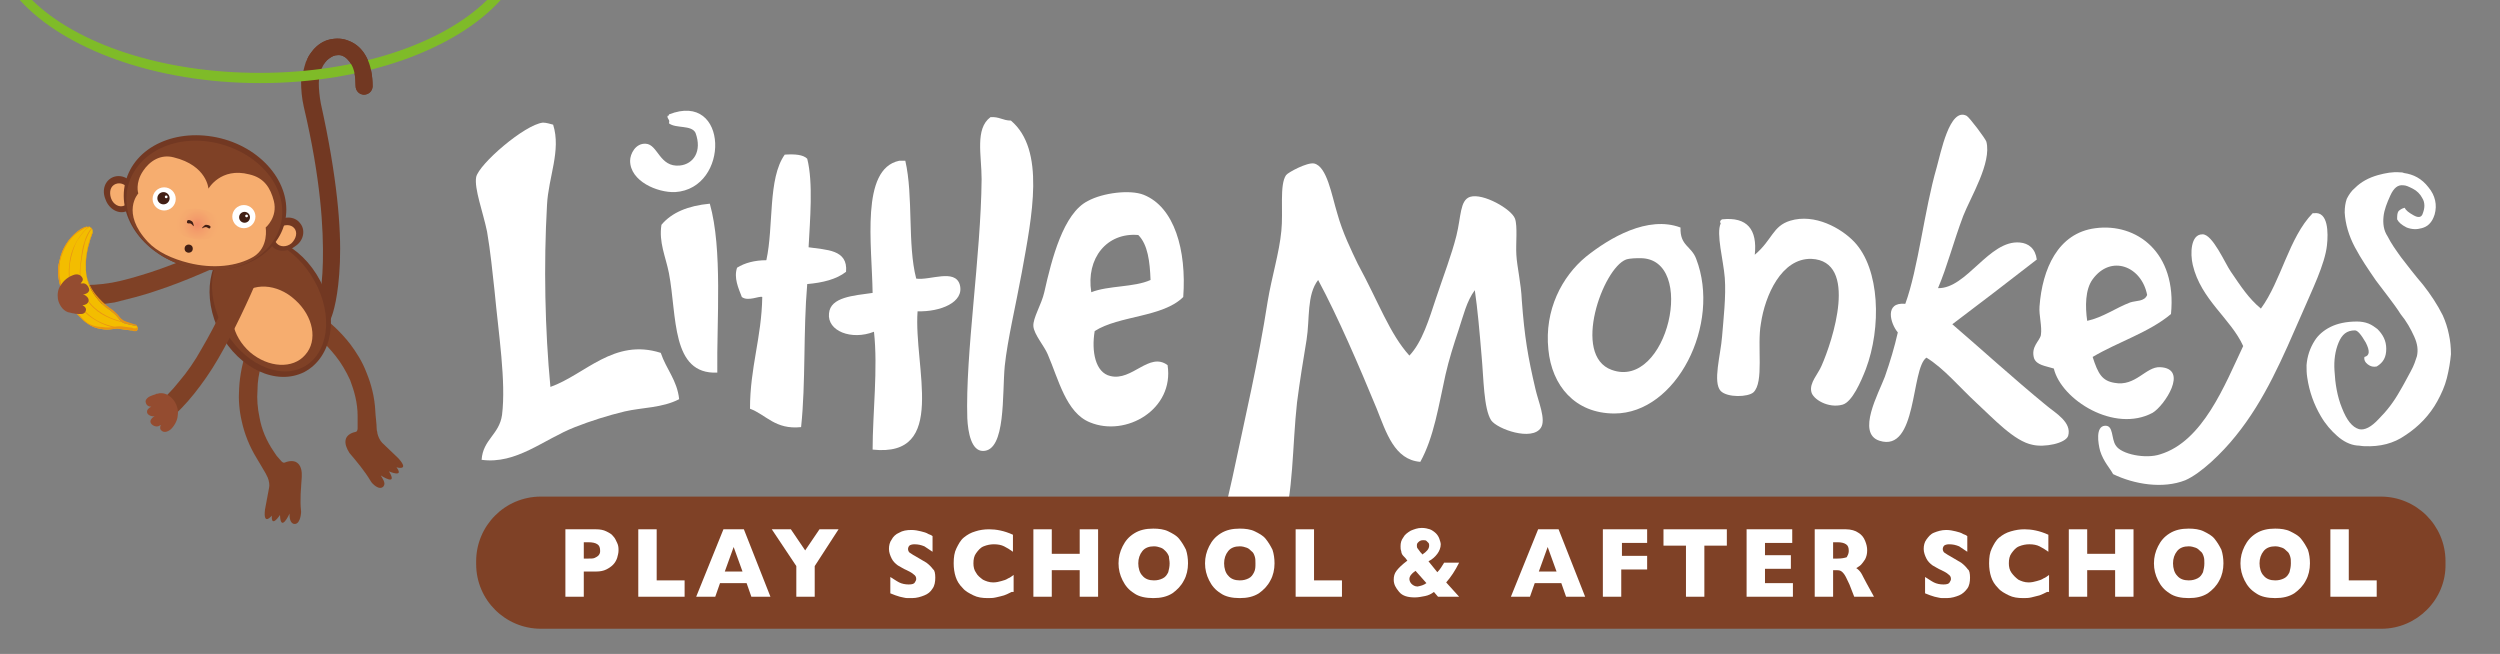<?xml version="1.0" encoding="utf-8"?>
<!-- Generator: Adobe Illustrator 24.1.0, SVG Export Plug-In . SVG Version: 6.00 Build 0)  -->
<svg version="1.1" id="Layer_1" xmlns="http://www.w3.org/2000/svg" xmlns:xlink="http://www.w3.org/1999/xlink" x="0px" y="0px"
	 viewBox="0 0 367 96" style="enable-background:new 0 0 367 96;" xml:space="preserve">
<rect x="0" y="0" width="367" height="96" fill="#808080" stroke="none"/>
<style type="text/css">
	.st0{fill-rule:evenodd;clip-rule:evenodd;fill:#FFFFFF;}
	.st1{fill:#FFFFFF;}
	.st2{fill:#723822;}
	.st3{fill:#7F4126;}
	.st4{fill:#F6AD6F;}
	.st5{fill:#F3BD00;}
	.st6{fill:#E99413;}
	.st7{fill:#944C30;}
	.st8{fill:url(#SVGID_1_);}
	.st9{fill:#421F14;}
	.st10{fill:#7FBB28;}
</style>
<g>
	<g>
		<path class="st0" d="M102.1,19.5c-0.6-1.2-2.9-0.6-3.9-1.4c0.2-0.6-0.3-0.6-0.2-1.1c0.2,0,0.2-0.1,0.2-0.2
			c8.8-3.5,9,10.9,0.9,11.4c-2.6,0.1-6.6-1.6-6.6-4.6c0-1,0.8-2.6,2.3-2.5c1.8,0.1,2,3.5,5,3.2C101.8,24.1,103.1,22.2,102.1,19.5z"
			/>
		<path class="st0" d="M145.4,17.2c1.3-0.1,1.8,0.5,3,0.5c5.1,4.3,3.1,14,1.6,22.3c-0.9,4.9-2.1,9.9-2.5,13.7
			c-0.4,4.1,0.2,12.5-3.2,12.5c-1.7,0-2.2-2.7-2.3-4.8c-0.3-9.5,2-23.8,2.1-35.1C144.1,22.8,143.1,18.9,145.4,17.2z"/>
		<path class="st0" d="M81.2,18.3c1.2,3.8-0.7,7.7-0.9,11.8c-0.5,8.8-0.3,18.3,0.5,26.7c5.1-1.8,9.3-7.2,16.2-5
			c0.8,2.4,2.4,4,2.7,6.8c-2.5,1.3-5.4,1.2-8,1.8c-2.5,0.6-5,1.4-7.3,2.3c-4.6,1.8-8.6,5.5-13.7,4.8c0.2-3,2.6-3.7,3-6.6
			c0.6-4.9-0.5-11.8-1.1-18.2C72.3,40,72,36.9,71.5,34c-0.6-2.9-1.9-6.3-1.6-8c0.4-1.9,7.1-7.7,9.8-8C80.2,18,80.8,18.2,81.2,18.3z"
			/>
		<path class="st0" d="M118.5,23.3c0.9,3.5,0.4,9.1,0.2,13c2.6,0.4,5.8,0.3,5.5,3.6c-1.4,1.1-3.4,1.6-5.7,1.8
			c-0.6,7-0.2,14.4-0.9,21c-3.8,0.4-5.1-1.8-7.5-2.7c0-6.1,1.7-10.4,1.8-16.4c-0.4-0.2-2.1,0.7-3,0c-0.5-1.3-1.2-2.8-0.7-4.3
			c1.1-0.7,2.6-1.1,4.3-1.1c1.1-5,0.2-12,2.7-15.5C116.7,22.6,117.9,22.7,118.5,23.3z"/>
		<path class="st0" d="M132,23.6c0.3,0,0.6,0,0.9,0c1.2,5.2,0.3,12.3,1.6,17.3c2,0.3,5.7-1.5,6.4,0.9c0.7,2.6-2.9,4-6.2,3.9
			c-0.6,8.2,4.5,21.5-6.6,20.3c0-5.3,0.8-11.9,0.2-17.3c-3.3,1.3-6.9-0.1-6.6-2.7c0.2-2.4,3.6-2.6,6.4-3
			C128,35.9,126.3,24.8,132,23.6z"/>
		<path class="st0" d="M173.7,43.6c-3,3-9.4,2.7-13,5c-0.5,3,0.1,6.1,2.3,6.6c3.2,0.8,5.7-3.6,8.4-1.6c1,6.5-6.1,10.6-11.4,8.4
			c-3.5-1.4-4.6-6.3-6.2-10c-0.5-1.2-2-2.9-2.1-4.1c-0.1-1.2,1.2-3.2,1.6-5c1.1-4.9,2.8-11.6,6.4-13.4c2.2-1.2,6.2-1.7,8.2-0.9
			C172.4,30.4,174.2,36.7,173.7,43.6z M160.2,42.9c2.5-1,6.3-0.7,8.7-1.8c-0.1-2.7-0.4-5.2-1.8-6.6
			C162.5,34.1,159.4,37.9,160.2,42.9z"/>
		<path class="st0" d="M104.2,29.9c1.9,6.7,1,17.2,1.1,24.8c-6.8,0.3-5.9-8.3-7.1-14.6c-0.5-2.5-1.5-4.5-1.1-7.1
			C98.6,31.2,101,30.2,104.2,29.9z"/>
	</g>
	<g>
		<path class="st0" d="M284.5,42.3c4.2,0.1,7.5-7.1,12-6.7c1.3,0.1,2.3,0.9,2.5,2.5c-4.1,3.2-8.3,6.4-12.4,9.5
			c4.2,3.6,8.9,7.9,13.9,12c1.2,1,3.7,2.4,3.1,4.4c-0.4,1.1-3.5,1.7-5.2,1.3c-2.7-0.5-5.8-3.9-8.2-6.1c-2.6-2.4-4.8-5.1-7.4-6.7
			c-2.3,1.6-1.3,14-6.9,12.2c-3.4-1.1-0.1-7,0.8-9.4c0.8-2.3,1.4-4.3,1.9-6.5c-1.1-1.3-2-4.5,1.1-4.2c1.9-5.2,2.8-13.8,4.6-20
			c0.6-2.1,1.9-8.9,4.4-7.6c0.4,0.2,2.8,3.4,2.9,3.8c0.8,3.1-2.3,8.1-3.4,10.9C286.7,35.7,285.9,39,284.5,42.3z"/>
		<path class="st0" d="M206.9,52.2c1.9-2,2.9-5.4,3.9-8.4c1.1-3.3,2.3-6.4,3-9.2s0.5-5.2,2-5.7c1.9-0.6,6.1,1.8,6.6,3.2
			c0.4,1.1,0.1,3.7,0.2,5.3c0.1,1.8,0.7,4.2,0.8,6.7c0.4,5.4,0.9,8.3,2,13c0.4,1.8,1.6,4.5,0.8,5.7c-1.3,2-6.4,0.2-7.3-1.1
			c-1.1-1.7-1.1-6.2-1.4-9.4c-0.3-3.6-0.6-7-1-9.7c-1.2,1.6-1.7,3.8-2.4,5.9c-0.7,2.1-1.4,4.3-1.9,6.5c-1,4.5-1.7,9.2-3.7,12.8
			c-3.8-0.3-5-4.3-6.4-7.8c-2.6-6.3-5.7-13.5-8.6-18.9c-1.7,2.2-1.2,5.7-1.7,8.8c-0.5,3-1,6.1-1.4,9.2c-0.7,6.3-0.5,13.3-2.2,18.7
			c-2.7,1.4-7.5,1-8.1-2.1c-0.3-1.6,0.4-3.5,0.8-5.5c1.9-9,3.8-17,5.2-26c0.6-3.6,1.7-7.1,2-10.3c0.3-2.8-0.3-6.8,0.7-8.2
			c0.3-0.4,3.1-1.9,4.1-1.7c1.9,0.4,2.6,4.7,3.4,7.3c0.8,2.9,2.1,5.5,3,7.4C202.4,44.4,204,49,206.9,52.2z"/>
		<path class="st0" d="M310.2,69.6c-0.4-0.8-1.4-1.8-1.9-3.4c-0.3-1.1-0.7-3.6,0.7-3.7c1.3-0.1,0.9,1.9,1.6,2.9
			c0.8,1.3,4.4,2,6.5,1.3c6.3-1.9,9.5-10.2,12.2-15.9c-1.8-4-6.2-6.8-7.4-11.9c-0.4-1.7-0.3-4.5,1.4-4.5c1.5-0.1,3.4,4.4,4.2,5.5
			c1.5,2.2,2.6,3.9,4.4,5.4c3-4.1,4.1-10.4,7.6-14c0,0,0.1,0,0.2,0c2.1-0.3,2.1,2.9,1.9,4.7c-0.3,2.8-2.2,6.6-3.7,10.1
			c-2.8,6.4-5.4,12.6-9.7,17.9c-2,2.5-5.1,5.5-7.4,6.5C317.5,71.8,313.3,71.1,310.2,69.6z"/>
		<path class="st0" d="M252.8,32.2c3.7-0.4,5.2,1.5,4.8,5.2c2.6-2.2,2.6-4.2,5.2-5c3.6-1.1,7.5,1.1,9.4,3.1c3.8,4,4,12.6,1.7,18.7
			c-0.7,1.8-2,4.8-3.4,5.2c-2.1,0.6-4.4-0.8-4.6-1.9c-0.3-1.3,1-2.6,1.5-3.8c1.6-3.6,5.5-15.4-1.5-15.7c-4.4-0.1-6.8,5.4-7.4,9.5
			c-0.6,3.3,0.5,8.6-1.1,10.1c-0.8,0.7-3.8,0.8-4.8-0.2c-1.2-1.3,0-5.3,0.2-8c0.2-2.5,0.6-5.9,0.4-8.6c-0.2-2.6-1.3-6.5-0.6-8
			C252.4,32.5,252.6,32.3,252.8,32.2z"/>
		<path class="st0" d="M246.7,33.4c-0.1,2.7,1.6,2.7,2.3,4.6c3.7,9.6-2.9,22.7-12,22.7c-5.8,0-9.2-4.1-9.7-9.4
			c-0.6-5.8,2-10.7,5.5-13.6C236.3,34.9,241.9,31.6,246.7,33.4z M238.7,38.1c-3.4,1.3-8,14.1-2.1,16.2c8.2,3,12.6-16.4,4.2-16.4
			C240.3,37.9,239.3,37.9,238.7,38.1z"/>
		<path class="st0" d="M307.2,52.4c0.8,2.5,1.4,3.5,3.2,3.8c3.1,0.6,4.6-2.4,6.7-2.3c4.3,0.2,0.6,5.7-1.1,6.7
			c-5.6,3-13.4-1.9-14.5-6.5c-1.3-0.4-2.5-0.5-2.9-1.5c-0.5-1.7,0.8-2.5,1-3.4c0.2-1.3-0.3-2.9-0.2-4.2c0.4-5.5,2.7-10.8,8.2-11.5
			c6-0.8,12,3.5,11.1,12.6C315.5,48.8,310.9,50.2,307.2,52.4z M307.2,41c-1.1,1.5-1.1,4-0.8,6.1c2.3-0.5,4.2-1.9,6.3-2.7
			c0.9-0.3,2.1-0.1,2.5-1.1C314.4,39.1,309.9,37.3,307.2,41z"/>
		<path class="st1" d="M351.9,32.2c0-0.5,0-0.9,0.2-1.2c0.2-0.2,0.5-0.4,0.9-0.5c0.2,0.4,0.6,0.7,1.3,1.1c0.7,0.4,1.1,0.3,1.3-0.1
			c0.2-0.5,0.3-0.9,0.3-1.3s-0.1-0.8-0.3-1.1c-0.3-0.6-0.8-1.1-1.4-1.4s-1-0.5-1.4-0.5c-0.8-0.1-1.4,0.4-1.9,1.5s-0.9,2.1-1,3.1
			c-0.1,1,0,2,0.6,2.9c0.5,1,1.2,2,2,3.1c1,1.3,2,2.6,3.2,4c1.1,1.4,2.1,2.9,2.9,4.5c0.4,0.9,0.7,1.8,0.9,2.8
			c0.2,0.9,0.3,1.9,0.3,2.9l0,0c-0.1,1.1-0.3,2.3-0.6,3.5c-0.3,1.2-0.8,2.3-1.4,3.4c-1.1,2-2.7,3.7-4.7,5c-1.7,1.2-3.7,1.7-6,1.6
			c-0.4,0-0.7-0.1-1.1-0.1c-1-0.1-2-0.6-2.9-1.4c-0.9-0.8-1.7-1.7-2.4-2.9c-1-1.7-1.7-3.6-2-5.7c-0.1-0.6-0.1-1.2-0.1-1.8
			c0.1-1.3,0.5-2.5,1.2-3.6c0.5-0.8,1.3-1.5,2.3-2s2.3-0.8,3.9-0.8c0.6,0,1.2,0.1,1.7,0.3s0.9,0.5,1.3,0.8c0.8,0.8,1.3,1.7,1.3,2.9
			s-0.4,2-1.4,2.6c-0.5,0.1-0.9,0-1.3-0.3s-0.6-0.7-0.5-1.1c0.8-0.2,0.8-0.9,0.2-2.1c-0.7-1.2-1.2-1.8-1.6-1.8
			c-1.2,0-1.9,0.6-2.4,1.8s-0.7,2.6-0.6,4.1c0.1,1.9,0.4,3.8,1.1,5.5c0.7,1.8,1.5,2.8,2.5,3.1c0.8,0.2,1.8-0.3,2.9-1.5
			c1.2-1.2,2.2-2.5,3.1-4.1c0.6-1,1.1-2,1.6-2.9s0.7-1.6,0.9-2.2c0.2-0.9,0.1-1.8-0.4-2.9c-0.5-1.1-1.1-2.2-2-3.3
			c-0.5-0.8-1.1-1.6-1.7-2.4c-0.6-0.8-1.2-1.6-1.9-2.5c-1.1-1.6-2.2-3.2-3.1-4.9s-1.4-3.4-1.5-5.1c0-0.8,0.1-1.4,0.3-2
			c0.3-0.6,0.7-1.2,1.2-1.6c0.9-0.9,2-1.5,3.4-1.9c1.1-0.3,2.2-0.5,3.2-0.4c0.2,0,0.4,0,0.6,0.1c1.4,0.2,2.6,0.8,3.6,2.1
			c1,1.2,1.3,2.6,0.9,4c-0.2,0.6-0.4,1-0.8,1.4c-0.3,0.3-0.7,0.5-1.1,0.6c-0.7,0.2-1.4,0.2-2.2-0.1C352.5,33,352.1,32.6,351.9,32.2z
			"/>
	</g>
</g>
<g>
	<g>
		<path class="st2" d="M44.9,9.1c0.3-0.7,0.7-1.3,1.1-1.8c0.7-0.8,1.5-1.3,2.4-1.5s1.9-0.2,2.8,0.2c1.1,0.4,2,1.3,2.6,2.4
			c0.6,1.2,0.9,2.6,0.9,4.3c0,0.7-0.6,1.2-1.3,1.2s-1.2-0.6-1.2-1.3c0-1.4-0.2-2.4-0.6-3.1c-0.2-0.4-0.4-0.6-0.6-0.8
			c-0.2-0.2-0.5-0.4-0.7-0.5C50,8.1,49.8,8,49.5,8.1c-0.4,0-0.8,0.2-1.2,0.5s-0.8,0.8-1.1,1.5c-0.2,0.6-0.4,1.3-0.4,2.1
			c0,0.9,0.1,1.9,0.3,3c2.4,10.8,3,18.3,2.8,23.3s-1,7.5-1.3,8.2c0,0.1-0.1,0.2-0.1,0.2c-0.3,0.6-1,0.9-1.6,0.6
			c-0.6-0.3-0.9-1-0.6-1.6l0,0c0,0,0,0,0-0.1c0.2-0.4,1-2.6,1.1-7.4s-0.3-12.1-2.8-22.7c-0.3-1.3-0.4-2.6-0.4-3.7
			C44.4,11,44.6,10,44.9,9.1L44.9,9.1z"/>
		<path class="st3" d="M41.8,67.9c-0.2,0.1-0.4-0.1-0.5-0.2l-0.7-0.8c-0.1-0.2-0.3-0.4-0.4-0.6c-1.1-1.6-1.8-3.3-2.1-5
			c-0.3-1.4-0.4-2.8-0.3-4c0-1.3,0.2-2.4,0.5-3.5c0.5-2,1.1-3.3,1.1-3.3L39,50.3c0.2,0.1,0.3,0.1,0.4,0.2h0.1c0,0,0,0-0.1,0L39,50.3
			l0,0c-0.7-0.3-2-1-2-1s-0.4,0.9-0.9,2.3c-0.4,1.4-0.9,3.3-1,5.5c-0.1,1.5,0,3.1,0.4,4.8c0.4,1.8,1.1,3.6,2.2,5.4
			c0.2,0.3,1,1.7,1.3,2.2c0.1,0.2,0.2,0.4,0.3,0.6c0.2,0.5,0.3,1.1,0.2,1.5l-0.6,3.2c-0.3,2.5,1,0.9,1,0.9c-0.1,1.9,1.2-0.1,1.2-0.1
			c0.1,2.7,1.4-0.2,1.4-0.2c0,0.4,0,1.3,0.6,1.5c0.9,0.2,1.1-1.3,1.1-1.8c-0.2-1.8,0-3.4,0.1-5.1C44.4,68.3,43.6,67.2,41.8,67.9z"/>
		<path class="st3" d="M52.2,63.4c0.2,0,0.3-0.3,0.3-0.5v-1.1c0-0.2,0-0.5,0-0.7c0-2-0.5-3.7-1.1-5.3c-0.6-1.3-1.3-2.5-2.1-3.5
			s-1.6-1.9-2.4-2.5c-1.5-1.4-2.8-2.1-2.8-2.1l0.2-0.4c-0.1,0.2-0.2,0.3-0.2,0.3v0.1c0,0,0,0,0-0.1l0.2-0.4l0,0c0.4-0.7,1.1-2,1.1-2
			s0.9,0.5,2,1.3c1.1,0.9,2.6,2.2,4,4c0.9,1.2,1.8,2.6,2.4,4.2c0.7,1.7,1.2,3.6,1.3,5.7c0,0.4,0.2,1.9,0.2,2.6
			c0,0.2,0.1,0.4,0.1,0.6c0.1,0.5,0.4,1.1,0.7,1.4l2.4,2.3c1.7,1.9-0.3,1.3-0.3,1.3c1.2,1.6-1.1,0.6-1.1,0.6
			c1.4,2.3-1.2,0.6-1.2,0.6c0.2,0.4,0.8,1.1,0.4,1.6c-0.6,0.7-1.7-0.4-1.9-0.8c-0.9-1.5-2-2.8-3.1-4.1
			C50.4,65.1,50.4,63.8,52.2,63.4z"/>
		<g>
			<path class="st3" d="M22.9,42.7c4.6-1.5,9.1-3.6,12.5-5.2c3.4-1.7,5.7-3,5.7-3L39.7,32l0,0c-0.1,0.1-2.4,1.4-5.7,3s-7.7,3.6-12,5
				c-1.9,0.6-3.9,1.2-5.6,1.5c-1.8,0.3-3.4,0.4-4.8,0.3l-0.3,2.9c1.7,0.2,3.6,0,5.5-0.3C18.8,43.9,20.9,43.4,22.9,42.7z"/>
		</g>
		<path class="st2" d="M44.7,54.6c4.1-2.2,5.1-8.1,2.3-13.4s-8.3-7.9-12.4-5.7s-5,8.1-2.3,13.4C35.1,54.1,40.6,56.7,44.7,54.6z"/>
		<path class="st3" d="M44.5,53.9c3.7-1.9,4.5-7.5,1.7-12.6s-8-7.7-11.7-5.8S30,43,32.8,48.1C35.5,53.2,40.8,55.8,44.5,53.9z"/>
		<path class="st4" d="M44.8,52.1c1.9-2.1,1.2-5.7-1.5-8.1c-2.6-2.4-6.3-2.6-8.1-0.4c-1.9,2.1-1.2,5.7,1.5,8.1
			C39.4,54,43,54.2,44.8,52.1z"/>
		<g>
			<path class="st5" d="M11.1,34.2c-0.9,0.8-2,2.1-2.4,4.2c0,0,0,0.1-0.1,0.4c-0.2,1.1-0.3,4.4,3.1,7.7c0.4,0.4,0.8,0.8,1.3,1.1
				c0.4,0.3,1.1,0.6,1.9,0.7c0.5,0.1,1.1,0.1,1.7,0c0.4-0.1,0.7-0.1,1.1,0l1.5,0.2c0,0,0,0,0.1,0s0.2,0,0.3,0.1c0.1,0,0.3,0,0.4,0
				s0.2-0.2,0.2-0.3s0-0.1,0-0.2c0-0.1,0-0.1-0.1-0.2c-0.1-0.1-0.2-0.1-0.4-0.1c-0.1,0-1.3-0.3-1.3-0.3l0,0
				c-0.5-0.1-0.8-0.5-1.1-0.9c-0.3-0.4-0.7-0.7-1.2-1.1c-0.8-0.5-1.5-1.2-2-1.9c-0.9-1.1-1.4-2.5-1.5-4c0-0.7,0-1.4,0.1-2.1
				c0.1-0.6,0.2-1.2,0.4-1.8c0.1-0.4,0.2-0.8,0.4-1.2c0-0.1,0-0.1,0.1-0.3c0-0.1,0-0.3,0-0.4c0-0.1-0.1-0.2-0.2-0.3
				c-0.1-0.1-0.2-0.2-0.3-0.2l0,0c-0.1,0-0.2,0-0.3,0C12.8,33.2,12,33.4,11.1,34.2z"/>
			<g>
				<path class="st6" d="M11.1,34.2c-0.9,0.8-2,2.1-2.4,4.2c0,0,0,0.1-0.1,0.4c-0.2,1.1-0.3,4.4,3.1,7.7c0.4,0.4,0.8,0.8,1.3,1.1
					c0.4,0.3,1.1,0.6,1.9,0.7c0.5,0.1,1.1,0.1,1.7,0c0.4-0.1,0.7-0.1,1.1,0l1.5,0.2c0,0,0,0,0.1,0s0.2,0,0.3,0.1c0.1,0,0.3,0,0.4,0
					s0.2-0.2,0.2-0.3s0-0.1,0-0.2c0-0.1,0-0.1-0.1-0.2c-0.1-0.1-0.2-0.1-0.4-0.1c-0.1,0-1.3-0.3-1.3-0.3l0,0
					c-0.5-0.1-0.8-0.5-1.1-0.9c-0.3-0.4-0.7-0.7-1.2-1.1c-0.8-0.5-1.5-1.2-2-1.9c-0.9-1.1-1.4-2.5-1.5-4c0-0.7,0-1.4,0.1-2.1
					c0.1-0.6,0.2-1.2,0.4-1.8c0.1-0.4,0.2-0.8,0.4-1.2c0-0.1,0-0.1,0.1-0.3c0-0.1,0-0.3,0-0.4c0-0.1-0.1-0.2-0.2-0.3
					c-0.1-0.1-0.2-0.2-0.3-0.2l0,0c-0.1,0-0.2,0-0.3,0C12.8,33.2,12,33.4,11.1,34.2z M13.1,33.3c0.1,0,0.2,0.1,0.3,0.1
					c0.1,0.1,0.1,0.2,0.2,0.3c0,0,0,0.2,0,0.3s0,0.2-0.1,0.2c-0.1,0.4-0.3,0.8-0.4,1.2c-0.2,0.6-0.3,1.2-0.4,1.8
					c-0.1,0.7-0.2,1.4-0.1,2.1c0,1.5,0.6,2.9,1.5,4c0.6,0.7,1.3,1.4,2,1.9c0.5,0.3,0.8,0.6,1.2,1c0.3,0.4,0.6,0.8,1.2,1v-0.1v0.1
					c0,0,0.3,0.1,0.6,0.2c0.3,0.1,0.6,0.2,0.6,0.2l0,0l0,0l0,0l0,0c0.2,0,0.3,0.1,0.3,0.1c0.1,0,0.1,0.1,0.1,0.1c0,0.1,0,0.1,0,0.2
					c0,0.1-0.1,0.2-0.1,0.2c-0.1,0-0.2,0-0.3,0c-0.1,0-0.2,0-0.3-0.1h-0.1l-1.5-0.2c-0.4,0-0.7,0-1.1,0.1c-0.6,0.1-1.2,0.1-1.7,0
					c-1,0-1.6-0.3-2-0.5c-0.5-0.3-0.9-0.7-1.2-1.1c-3.3-3.3-3.2-6.6-3-7.6c0-0.1,0-0.2,0-0.3s0-0.1,0-0.1l0,0l0,0
					c0.5-2.1,1.5-3.4,2.4-4.1c0.5-0.4,0.9-0.6,1.2-0.8c0.2-0.1,0.3-0.1,0.4-0.2h0.1l0,0C12.9,33.3,13,33.3,13.1,33.3z"/>
				<path class="st6" d="M12.4,35.5c-0.3,0.8-0.4,1.7-0.5,2.5c-0.2,1.3-0.2,2.3-0.2,2.3c0,3,1.6,4.8,3.2,5.8c1.7,1,3.4,1.3,3.6,1.3
					l0,0v-0.1l0,0c-0.2,0-1.9-0.3-3.5-1.3s-3.2-2.7-3.2-5.7c0,0,0-0.2,0-0.7c0-0.4,0.1-1,0.2-1.6c0.1-0.8,0.3-1.7,0.5-2.5
					c0.3-0.8,0.6-1.5,1-1.9l-0.1-0.1C13,34,12.6,34.7,12.4,35.5z"/>
				<path class="st6" d="M11.2,35.5c-0.5,0.9-0.9,2-1,3.1c-0.2,1.3-0.1,2.6,0.2,3.7c0.8,2.5,2.2,3.9,3.6,4.7
					c1.3,0.8,2.6,1.1,2.9,1.1c0.1,0,0.1,0,0.1,0V48c0,0,0,0-0.1,0c-0.3-0.1-1.6-0.3-2.9-1.1s-2.7-2.2-3.5-4.7
					c-0.3-1.1-0.4-2.4-0.2-3.7c0.2-1.1,0.5-2.2,1-3.1c0.6-0.9,1.2-1.8,1.9-2.1l-0.1-0.1C12.5,33.6,11.8,34.5,11.2,35.5z"/>
			</g>
		</g>
		<g>
			<path class="st3" d="M32,52.7c2.4-4.1,4.5-8.7,6-12.2s2.3-6,2.3-6.1l-2.7-0.9l0,0c0,0.1-0.9,2.6-2.3,6c-1.4,3.4-3.4,7.8-5.7,11.7
				c-1,1.8-2.1,3.4-3.3,4.8c-1.1,1.4-2.3,2.6-3.4,3.4l1.7,2.3c1.4-1,2.7-2.4,3.9-3.9C29.7,56.3,30.9,54.6,32,52.7z"/>
		</g>
		<path class="st7" d="M10.3,45.9c-0.9-0.1-1.6-1-1.8-2c-0.1-0.7,0-1.5,0.4-2c0.2-0.3,0.7-1.1,1.8-1.5c0.7-0.3,1.2,0,1.4,0.4
			c0.3,0.6-0.7,0.9,0,0.8c0.6-0.1,1,0.6,1,1c-0.1,0.4-0.5,0.6-0.9,0.6c0.5,0.2,0.9,0.6,0.8,1c-0.1,0.4-0.5,0.6-0.9,0.6
			c0.4,0.2,0.6,0.5,0.5,0.8s-0.3,0.5-0.7,0.5c-0.2,0-0.9,0-1.1-0.1C10.6,46,10.4,45.9,10.3,45.9z"/>
		<path class="st7" d="M23.1,57.8c0.9-0.3,1.9,0.2,2.5,1.1c0.4,0.6,0.6,1.4,0.5,2c0,0.4-0.2,1.3-1,2.1c-0.6,0.5-1.1,0.5-1.4,0.2
			c-0.5-0.4,0.2-1.1-0.3-0.7c-0.5,0.3-1.2-0.1-1.3-0.5c-0.1-0.3,0.2-0.7,0.6-0.9c-0.5,0.1-1-0.2-1.1-0.5c-0.1-0.4,0.2-0.7,0.6-0.9
			c-0.4,0-0.7-0.2-0.8-0.6c-0.1-0.3,0.1-0.6,0.4-0.8c0.1-0.1,0.9-0.4,1-0.4C22.9,57.8,23,57.8,23.1,57.8z"/>
		<g>
			<path class="st2" d="M16.6,26c-1.2,0.5-1.7,1.9-1.1,3.3c0.5,1.4,1.9,2.2,3.1,1.7s1.8-2,1.2-3.4C19.3,26.3,17.9,25.5,16.6,26z"/>
			<path class="st4" d="M17,27c-0.8,0.3-1,1.2-0.7,2.1s1.2,1.4,1.9,1.1c0.8-0.3,1.1-1.2,0.8-2.1C18.7,27.2,17.8,26.7,17,27z"/>
			<path class="st2" d="M44,32.7c-0.8-1-2.4-1-3.6-0.1c-1.1,1-1.4,2.6-0.5,3.5c0.8,1,2.4,0.9,3.5,0C44.6,35.3,44.9,33.7,44,32.7z"/>
			<path class="st4" d="M43.2,33.5c-0.5-0.6-1.5-0.6-2.3,0c-0.7,0.6-0.9,1.6-0.3,2.2c0.5,0.6,1.5,0.6,2.2,0
				C43.5,35,43.7,34.1,43.2,33.5z"/>
			<path class="st2" d="M32.4,20.3c-6.5-1.6-12.7,1.2-14,6.5c-1.3,5.2,2.9,10.8,9.3,12.4c6.5,1.6,12.8-1.3,14.1-6.5
				C43.1,27.4,38.8,21.9,32.4,20.3z"/>
			<path class="st3" d="M32.2,21.1c-6.2-1.6-12.1,1.2-13.4,6.2s2.7,10.3,8.9,11.9S39.9,38,41.2,33C42.5,27.9,38.4,22.7,32.2,21.1z"
				/>
			<path class="st4" d="M40.2,29.5c-0.5-1.9-1.4-3.4-3.6-3.9c-4.2-1.1-6,2.1-6,2.1s-0.2-3.4-5.1-4.6c-1.9-0.5-3.5,0.5-4.5,2
				c-1.2,1.8-0.7,3.3-0.7,3.3s-2.6,2.8,1.4,7.1c1.4,1.5,3.6,2.5,6,3.1c3.6,0.9,7.1,0.5,9.5-0.9c2.3-1.4,1.8-4.3,1.8-4.3
				S40.8,31.9,40.2,29.5z"/>
			<ellipse class="st1" cx="24.1" cy="29.2" rx="1.7" ry="1.7"/>
			<ellipse class="st1" cx="35.8" cy="31.8" rx="1.7" ry="1.7"/>
			
				<radialGradient id="SVGID_1_" cx="109.589" cy="218.721" r="3.123" gradientTransform="matrix(0.968 -0.25 -0.25 -0.968 -22.442 272.099)" gradientUnits="userSpaceOnUse">
				<stop  offset="0" style="stop-color:#F08C67"/>
				<stop  offset="0.333" style="stop-color:#F39D6B"/>
				<stop  offset="0.687" style="stop-color:#F5A96E"/>
				<stop  offset="1" style="stop-color:#F6AD6F"/>
			</radialGradient>
			<path class="st8" d="M32.7,33.5c0.2-1.2-1.3-2.5-3.4-2.8s-3.9,0.4-4.1,1.6c-0.2,1.2,1.3,2.5,3.4,2.8
				C30.6,35.4,32.5,34.7,32.7,33.5z"/>
			<g>
				<ellipse class="st9" cx="24" cy="29.1" rx="0.9" ry="0.9"/>
				<circle class="st1" cx="24.4" cy="28.9" r="0.2"/>
			</g>
			<g>
				<ellipse class="st9" cx="35.9" cy="31.9" rx="0.8" ry="0.8"/>
				<circle class="st1" cx="36.2" cy="31.7" r="0.2"/>
			</g>
			<path class="st9" d="M28.2,32.5c-0.3-0.2-0.6-0.3-0.7-0.1s-0.1,0.4,0.2,0.4c0.2,0,0.3-0.1,0.7,0.4C28.5,33.3,28.4,32.7,28.2,32.5
				z M30.9,33.3c0-0.2-0.4-0.3-0.7-0.3c-0.3,0.1-0.7,0.6-0.5,0.5c0.6-0.3,0.7-0.1,0.9,0C30.8,33.6,30.9,33.5,30.9,33.3z"/>
			<circle class="st9" cx="27.7" cy="36.5" r="0.6"/>
		</g>
	</g>
	<path class="st10" d="M71.5,0c-6.5,6.4-19,10.7-33.4,10.7S11.2,6.4,4.7,0H2.9c6.5,7.2,19.9,12.2,35.3,12.2S67,7.2,73.5,0H71.5z"/>
	<path class="st2" d="M47.6,9.3C47.8,9,48,8.8,48.3,8.6c0.4-0.3,0.8-0.5,1.2-0.5c0.3,0,0.6,0,0.8,0.1s0.5,0.2,0.7,0.5
		c0.2,0.2,0.4,0.5,0.6,0.8c0.4,0.7,0.6,1.7,0.6,3.1c0,0.7,0.5,1.2,1.2,1.3c0.7,0,1.2-0.5,1.3-1.2c0-1.7-0.3-3.2-0.9-4.3
		c-0.6-1.2-1.5-2-2.6-2.4c-0.9-0.4-1.9-0.4-2.8-0.2C47.5,6,46.6,6.6,46,7.3c-0.3,0.4-0.7,0.8-0.9,1.4L47.6,9.3z"/>
</g>
<g>
	<path class="st3" d="M349.6,92.3H79.4c-5.2,0-9.5-4.2-9.5-9.5v-0.4c0-5.2,4.2-9.5,9.5-9.5h270.1c5.2,0,9.5,4.2,9.5,9.5v0.4
		C359.1,88,354.8,92.3,349.6,92.3z"/>
	<g>
		<path class="st1" d="M90.8,80.8c0,0.4-0.1,0.7-0.2,1.1c-0.1,0.3-0.3,0.7-0.6,1c-0.3,0.3-0.6,0.5-1,0.7c-0.4,0.2-0.9,0.3-1.5,0.3
			h-1.8v3.7H83v-9.9h4.5c0.6,0,1.1,0.1,1.5,0.3c0.4,0.2,0.8,0.4,1,0.7c0.3,0.3,0.4,0.6,0.6,1C90.8,80.1,90.8,80.5,90.8,80.8z
			 M88.1,80.9c0-0.5-0.1-0.8-0.4-1c-0.3-0.2-0.7-0.3-1.4-0.3h-0.6V82h0.6c0.5,0,0.8,0,1-0.1c0.2-0.1,0.4-0.2,0.5-0.3
			C88,81.4,88.1,81.2,88.1,80.9z"/>
		<path class="st1" d="M100.5,87.6h-6.8v-9.9h2.7v7.5h4.1V87.6z"/>
		<path class="st1" d="M113.1,87.6h-2.8l-0.7-2h-3.9l-0.7,2h-2.8l4-9.9h3L113.1,87.6z M109,83.9l-1.3-3.6l-1.3,3.6H109z"/>
		<path class="st1" d="M123.1,77.7l-3.5,5.4v4.5h-2.7v-4.5l-3.6-5.4h2.8l2.1,3.1l2.1-3.1H123.1z"/>
		<path class="st1" d="M137.3,84.8c0,0.6-0.1,1.2-0.4,1.6c-0.3,0.5-0.7,0.8-1.2,1s-1.1,0.4-1.8,0.4c-0.2,0-0.4,0-0.7,0
			c-0.3,0-0.6-0.1-1.1-0.2c-0.4-0.1-0.9-0.3-1.4-0.5v-2.4c0.5,0.3,0.9,0.6,1.3,0.8c0.4,0.2,0.9,0.3,1.4,0.3c0.5,0,0.8-0.1,0.9-0.3
			c0.1-0.2,0.2-0.3,0.2-0.5c0-0.3-0.1-0.5-0.4-0.7c-0.2-0.2-0.6-0.4-1-0.6c-0.5-0.2-0.9-0.5-1.3-0.7c-0.4-0.3-0.7-0.6-0.9-1
			s-0.4-0.9-0.4-1.4c0-0.5,0.1-1,0.4-1.4c0.2-0.4,0.6-0.8,1.1-1c0.5-0.3,1.1-0.4,1.8-0.4c0.5,0,1,0.1,1.4,0.2
			c0.4,0.1,0.8,0.2,1.1,0.4c0.3,0.1,0.5,0.2,0.6,0.3v2.3c-0.4-0.3-0.8-0.5-1.2-0.8c-0.5-0.2-0.9-0.3-1.5-0.3c-0.3,0-0.6,0.1-0.7,0.2
			s-0.2,0.3-0.2,0.5c0,0.2,0.1,0.4,0.2,0.5c0.2,0.1,0.4,0.3,0.8,0.5c0.7,0.4,1.2,0.7,1.7,1c0.4,0.3,0.7,0.6,1,1
			C137.2,83.7,137.3,84.2,137.3,84.8z"/>
		<path class="st1" d="M148.5,86.9c-0.4,0.2-0.8,0.4-1.1,0.5s-0.8,0.2-1.2,0.3c-0.4,0.1-0.8,0.1-1.2,0.1c-0.8,0-1.5-0.1-2.1-0.4
			s-1.2-0.6-1.6-1.1c-0.5-0.5-0.8-1-1-1.6c-0.2-0.6-0.3-1.3-0.3-2c0-0.9,0.1-1.6,0.4-2.2c0.3-0.6,0.6-1.2,1.1-1.6s1-0.7,1.7-0.9
			c0.6-0.2,1.3-0.3,2-0.3c1,0,2.2,0.2,3.5,0.8V81c-0.4-0.3-0.9-0.6-1.3-0.8c-0.4-0.2-0.9-0.3-1.5-0.3c-0.5,0-1,0.1-1.5,0.3
			c-0.5,0.2-0.8,0.6-1.1,1c-0.3,0.4-0.4,0.9-0.4,1.5c0,0.5,0.1,1,0.4,1.4c0.2,0.4,0.6,0.7,1,1c0.4,0.2,0.9,0.4,1.5,0.4
			c0.4,0,0.9-0.1,1.2-0.2c0.4-0.1,0.7-0.2,1-0.4c0.3-0.1,0.5-0.3,0.8-0.5V86.9z"/>
		<path class="st1" d="M161.2,87.6h-2.7v-3.9h-4.1v3.9h-2.7v-9.9h2.7v3.6h4.1v-3.6h2.7V87.6z"/>
		<path class="st1" d="M174.4,82.7c0,0.9-0.2,1.8-0.6,2.5c-0.4,0.8-1,1.4-1.7,1.9c-0.8,0.5-1.7,0.7-2.8,0.7c-1.1,0-2.1-0.2-2.8-0.7
			c-0.8-0.5-1.3-1.1-1.7-1.9s-0.6-1.6-0.6-2.5c0-0.9,0.2-1.7,0.6-2.5c0.4-0.8,0.9-1.4,1.7-1.9s1.7-0.7,2.8-0.7
			c0.8,0,1.6,0.1,2.2,0.4s1.2,0.6,1.6,1.1c0.4,0.5,0.7,1,1,1.6C174.3,81.3,174.4,82,174.4,82.7z M171.7,82.7c0-0.4-0.1-0.7-0.1-1
			c-0.1-0.3-0.3-0.6-0.5-0.8c-0.2-0.2-0.4-0.4-0.7-0.5c-0.3-0.1-0.6-0.2-1-0.2c-0.7,0-1.3,0.2-1.7,0.7c-0.4,0.5-0.6,1.1-0.6,1.8
			s0.2,1.4,0.6,1.8c0.4,0.5,1,0.7,1.7,0.7c0.5,0,0.9-0.1,1.3-0.3c0.4-0.2,0.6-0.5,0.8-0.9C171.6,83.6,171.7,83.2,171.7,82.7z"/>
		<path class="st1" d="M187.1,82.7c0,0.9-0.2,1.8-0.6,2.5c-0.4,0.8-1,1.4-1.7,1.9c-0.8,0.5-1.7,0.7-2.8,0.7c-1.1,0-2.1-0.2-2.8-0.7
			c-0.8-0.5-1.3-1.1-1.7-1.9s-0.6-1.6-0.6-2.5c0-0.9,0.2-1.7,0.6-2.5c0.4-0.8,0.9-1.4,1.7-1.9s1.7-0.7,2.8-0.7
			c0.8,0,1.6,0.1,2.2,0.4s1.2,0.6,1.6,1.1c0.4,0.5,0.7,1,1,1.6C187,81.3,187.1,82,187.1,82.7z M184.3,82.7c0-0.4,0-0.7-0.1-1
			c-0.1-0.3-0.2-0.6-0.5-0.8c-0.2-0.2-0.4-0.4-0.7-0.5c-0.3-0.1-0.6-0.2-1-0.2c-0.7,0-1.3,0.2-1.7,0.7c-0.4,0.5-0.6,1.1-0.6,1.8
			s0.2,1.4,0.6,1.8c0.4,0.5,1,0.7,1.7,0.7c0.5,0,0.9-0.1,1.3-0.3c0.4-0.2,0.6-0.5,0.8-0.9C184.3,83.6,184.3,83.2,184.3,82.7z"/>
		<path class="st1" d="M197,87.6h-6.8v-9.9h2.7v7.5h4.1V87.6z"/>
		<path class="st1" d="M214.2,87.6h-3.1l-0.6-0.7c-0.4,0.3-0.8,0.5-1.3,0.6c-0.5,0.1-1,0.2-1.5,0.2c-1,0-1.8-0.2-2.3-0.8
			s-0.8-1.1-0.8-1.8c0-0.5,0.1-0.9,0.4-1.3c0.3-0.4,0.8-0.9,1.6-1.5c-0.2-0.3-0.4-0.5-0.6-0.7s-0.3-0.5-0.3-0.7
			c-0.1-0.2-0.1-0.5-0.1-0.7c0-0.5,0.1-0.9,0.4-1.3c0.2-0.4,0.6-0.7,1.1-1c0.5-0.2,1-0.4,1.6-0.4c0.5,0,0.9,0.1,1.2,0.2
			s0.7,0.4,0.9,0.6c0.2,0.2,0.4,0.5,0.5,0.8c0.1,0.3,0.2,0.6,0.2,0.8c0,0.5-0.2,1-0.5,1.4c-0.3,0.4-0.7,0.8-1.3,1.1L211,84
			c0.4-0.4,0.7-0.9,1-1.4h2.2c-0.6,1.2-1.2,2.1-1.9,2.9L214.2,87.6z M209.4,85.6l-1.6-1.8c-0.6,0.4-0.9,0.8-0.9,1.2
			c0,0.2,0.1,0.5,0.3,0.7s0.5,0.4,0.9,0.4C208.6,86,209,85.9,209.4,85.6z M209.8,80.1c0-0.1,0-0.3-0.1-0.4c-0.1-0.1-0.2-0.2-0.3-0.3
			s-0.3-0.1-0.5-0.1c-0.3,0-0.5,0.1-0.7,0.3s-0.2,0.3-0.2,0.5c0,0.1,0,0.3,0.1,0.4c0.1,0.1,0.2,0.3,0.3,0.4c0.1,0.2,0.3,0.3,0.4,0.5
			C209.4,81,209.8,80.6,209.8,80.1z"/>
		<path class="st1" d="M232.7,87.6h-2.8l-0.7-2h-3.9l-0.7,2h-2.8l4-9.9h3L232.7,87.6z M228.5,83.9l-1.3-3.6l-1.3,3.6H228.5z"/>
		<path class="st1" d="M241.7,83.6h-3.7v4h-2.7v-9.9h6.5v2h-3.7v1.9h3.7V83.6z"/>
		<path class="st1" d="M253.5,80.1h-3.3v7.5h-2.7v-7.5h-3.3v-2.4h9.3V80.1z"/>
		<path class="st1" d="M263.2,87.6h-6.8v-9.9h6.7v2h-4v1.8h3.8v2h-3.8v2.1h4.1V87.6z"/>
		<path class="st1" d="M275.1,87.6h-2.9l-0.7-1.8c-0.3-0.6-0.5-1.1-0.7-1.4c-0.2-0.3-0.4-0.5-0.6-0.6c-0.2-0.1-0.5-0.1-0.8-0.1h-0.3
			v3.9h-2.7v-9.9h4.6c0.7,0,1.4,0.2,1.8,0.5c0.5,0.3,0.8,0.7,1,1.2c0.2,0.5,0.3,0.9,0.3,1.4c0,0.5-0.1,0.9-0.3,1.3
			c-0.2,0.3-0.4,0.6-0.6,0.8c-0.2,0.2-0.4,0.3-0.7,0.5c0.3,0.2,0.5,0.4,0.7,0.7s0.4,0.8,0.8,1.5L275.1,87.6z M271.4,80.9
			c0-0.5-0.1-0.8-0.4-1c-0.3-0.2-0.7-0.3-1.3-0.3h-0.6V82h0.6c0.7,0,1.1-0.1,1.4-0.2C271.2,81.6,271.4,81.3,271.4,80.9z"/>
		<path class="st1" d="M289.2,84.8c0,0.6-0.1,1.2-0.4,1.6s-0.7,0.8-1.2,1c-0.5,0.2-1.1,0.4-1.8,0.4c-0.2,0-0.4,0-0.7,0
			c-0.3,0-0.6-0.1-1.1-0.2c-0.4-0.1-0.9-0.3-1.4-0.5v-2.4c0.5,0.3,0.9,0.6,1.3,0.8c0.4,0.2,0.9,0.3,1.4,0.3c0.5,0,0.8-0.1,0.9-0.3
			s0.2-0.3,0.2-0.5c0-0.3-0.1-0.5-0.4-0.7c-0.2-0.2-0.6-0.4-1-0.6c-0.5-0.2-0.9-0.5-1.3-0.7c-0.4-0.3-0.7-0.6-0.9-1
			s-0.4-0.9-0.4-1.4c0-0.5,0.1-1,0.4-1.4s0.6-0.8,1.1-1s1.1-0.4,1.8-0.4c0.5,0,1,0.1,1.4,0.2c0.4,0.1,0.8,0.2,1.1,0.4
			c0.3,0.1,0.5,0.2,0.6,0.3v2.3c-0.4-0.3-0.8-0.5-1.2-0.8c-0.5-0.2-0.9-0.3-1.5-0.3c-0.3,0-0.6,0.1-0.7,0.2s-0.2,0.3-0.2,0.5
			c0,0.2,0.1,0.4,0.2,0.5c0.2,0.1,0.4,0.3,0.8,0.5c0.7,0.4,1.2,0.7,1.7,1c0.4,0.3,0.7,0.6,1,1C289.1,83.7,289.2,84.2,289.2,84.8z"/>
		<path class="st1" d="M300.5,86.9c-0.4,0.2-0.8,0.4-1.1,0.5c-0.4,0.1-0.8,0.2-1.2,0.3c-0.4,0.1-0.8,0.1-1.2,0.1
			c-0.8,0-1.5-0.1-2.1-0.4s-1.2-0.6-1.6-1.1c-0.5-0.5-0.8-1-1-1.6c-0.2-0.6-0.3-1.3-0.3-2c0-0.9,0.1-1.6,0.4-2.2
			c0.3-0.6,0.6-1.2,1.1-1.6s1-0.7,1.7-0.9s1.3-0.3,2-0.3c1,0,2.2,0.2,3.5,0.8V81c-0.4-0.3-0.9-0.6-1.3-0.8c-0.4-0.2-0.9-0.3-1.5-0.3
			c-0.5,0-1,0.1-1.5,0.3s-0.8,0.6-1.1,1s-0.4,0.9-0.4,1.5c0,0.5,0.1,1,0.4,1.4s0.6,0.7,1,1c0.4,0.2,0.9,0.4,1.5,0.4
			c0.4,0,0.9-0.1,1.2-0.2c0.4-0.1,0.7-0.2,1-0.4c0.3-0.1,0.5-0.3,0.8-0.5V86.9z"/>
		<path class="st1" d="M313.2,87.6h-2.7v-3.9h-4.1v3.9h-2.7v-9.9h2.7v3.6h4.1v-3.6h2.7V87.6z"/>
		<path class="st1" d="M326.4,82.7c0,0.9-0.2,1.8-0.6,2.5c-0.4,0.8-1,1.4-1.7,1.9c-0.8,0.5-1.7,0.7-2.8,0.7c-1.1,0-2.1-0.2-2.8-0.7
			c-0.8-0.5-1.3-1.1-1.7-1.9s-0.6-1.6-0.6-2.5c0-0.9,0.2-1.7,0.6-2.5s0.9-1.4,1.7-1.9s1.7-0.7,2.8-0.7c0.8,0,1.6,0.1,2.2,0.4
			s1.2,0.6,1.6,1.1c0.4,0.5,0.7,1,1,1.6C326.3,81.3,326.4,82,326.4,82.7z M323.6,82.7c0-0.4,0-0.7-0.1-1c-0.1-0.3-0.2-0.6-0.5-0.8
			c-0.2-0.2-0.4-0.4-0.7-0.5c-0.3-0.1-0.6-0.2-1-0.2c-0.7,0-1.3,0.2-1.7,0.7c-0.4,0.5-0.6,1.1-0.6,1.8s0.2,1.4,0.6,1.8
			c0.4,0.5,1,0.7,1.7,0.7c0.5,0,0.9-0.1,1.3-0.3c0.4-0.2,0.6-0.5,0.8-0.9C323.5,83.6,323.6,83.2,323.6,82.7z"/>
		<path class="st1" d="M339.1,82.7c0,0.9-0.2,1.8-0.6,2.5c-0.4,0.8-1,1.4-1.7,1.9c-0.8,0.5-1.7,0.7-2.8,0.7c-1.1,0-2.1-0.2-2.8-0.7
			c-0.8-0.5-1.3-1.1-1.7-1.9s-0.6-1.6-0.6-2.5c0-0.9,0.2-1.7,0.6-2.5s0.9-1.4,1.7-1.9s1.7-0.7,2.8-0.7c0.8,0,1.6,0.1,2.2,0.4
			s1.2,0.6,1.6,1.1c0.4,0.5,0.7,1,1,1.6C339,81.3,339.1,82,339.1,82.7z M336.3,82.7c0-0.4,0-0.7-0.1-1c-0.1-0.3-0.2-0.6-0.5-0.8
			c-0.2-0.2-0.4-0.4-0.7-0.5c-0.3-0.1-0.6-0.2-1-0.2c-0.7,0-1.3,0.2-1.7,0.7c-0.4,0.5-0.6,1.1-0.6,1.8s0.2,1.4,0.6,1.8
			c0.4,0.5,1,0.7,1.7,0.7c0.5,0,0.9-0.1,1.3-0.3c0.4-0.2,0.6-0.5,0.8-0.9C336.2,83.6,336.3,83.2,336.3,82.7z"/>
		<path class="st1" d="M348.9,87.6h-6.8v-9.9h2.7v7.5h4.1V87.6z"/>
	</g>
</g>
</svg>
